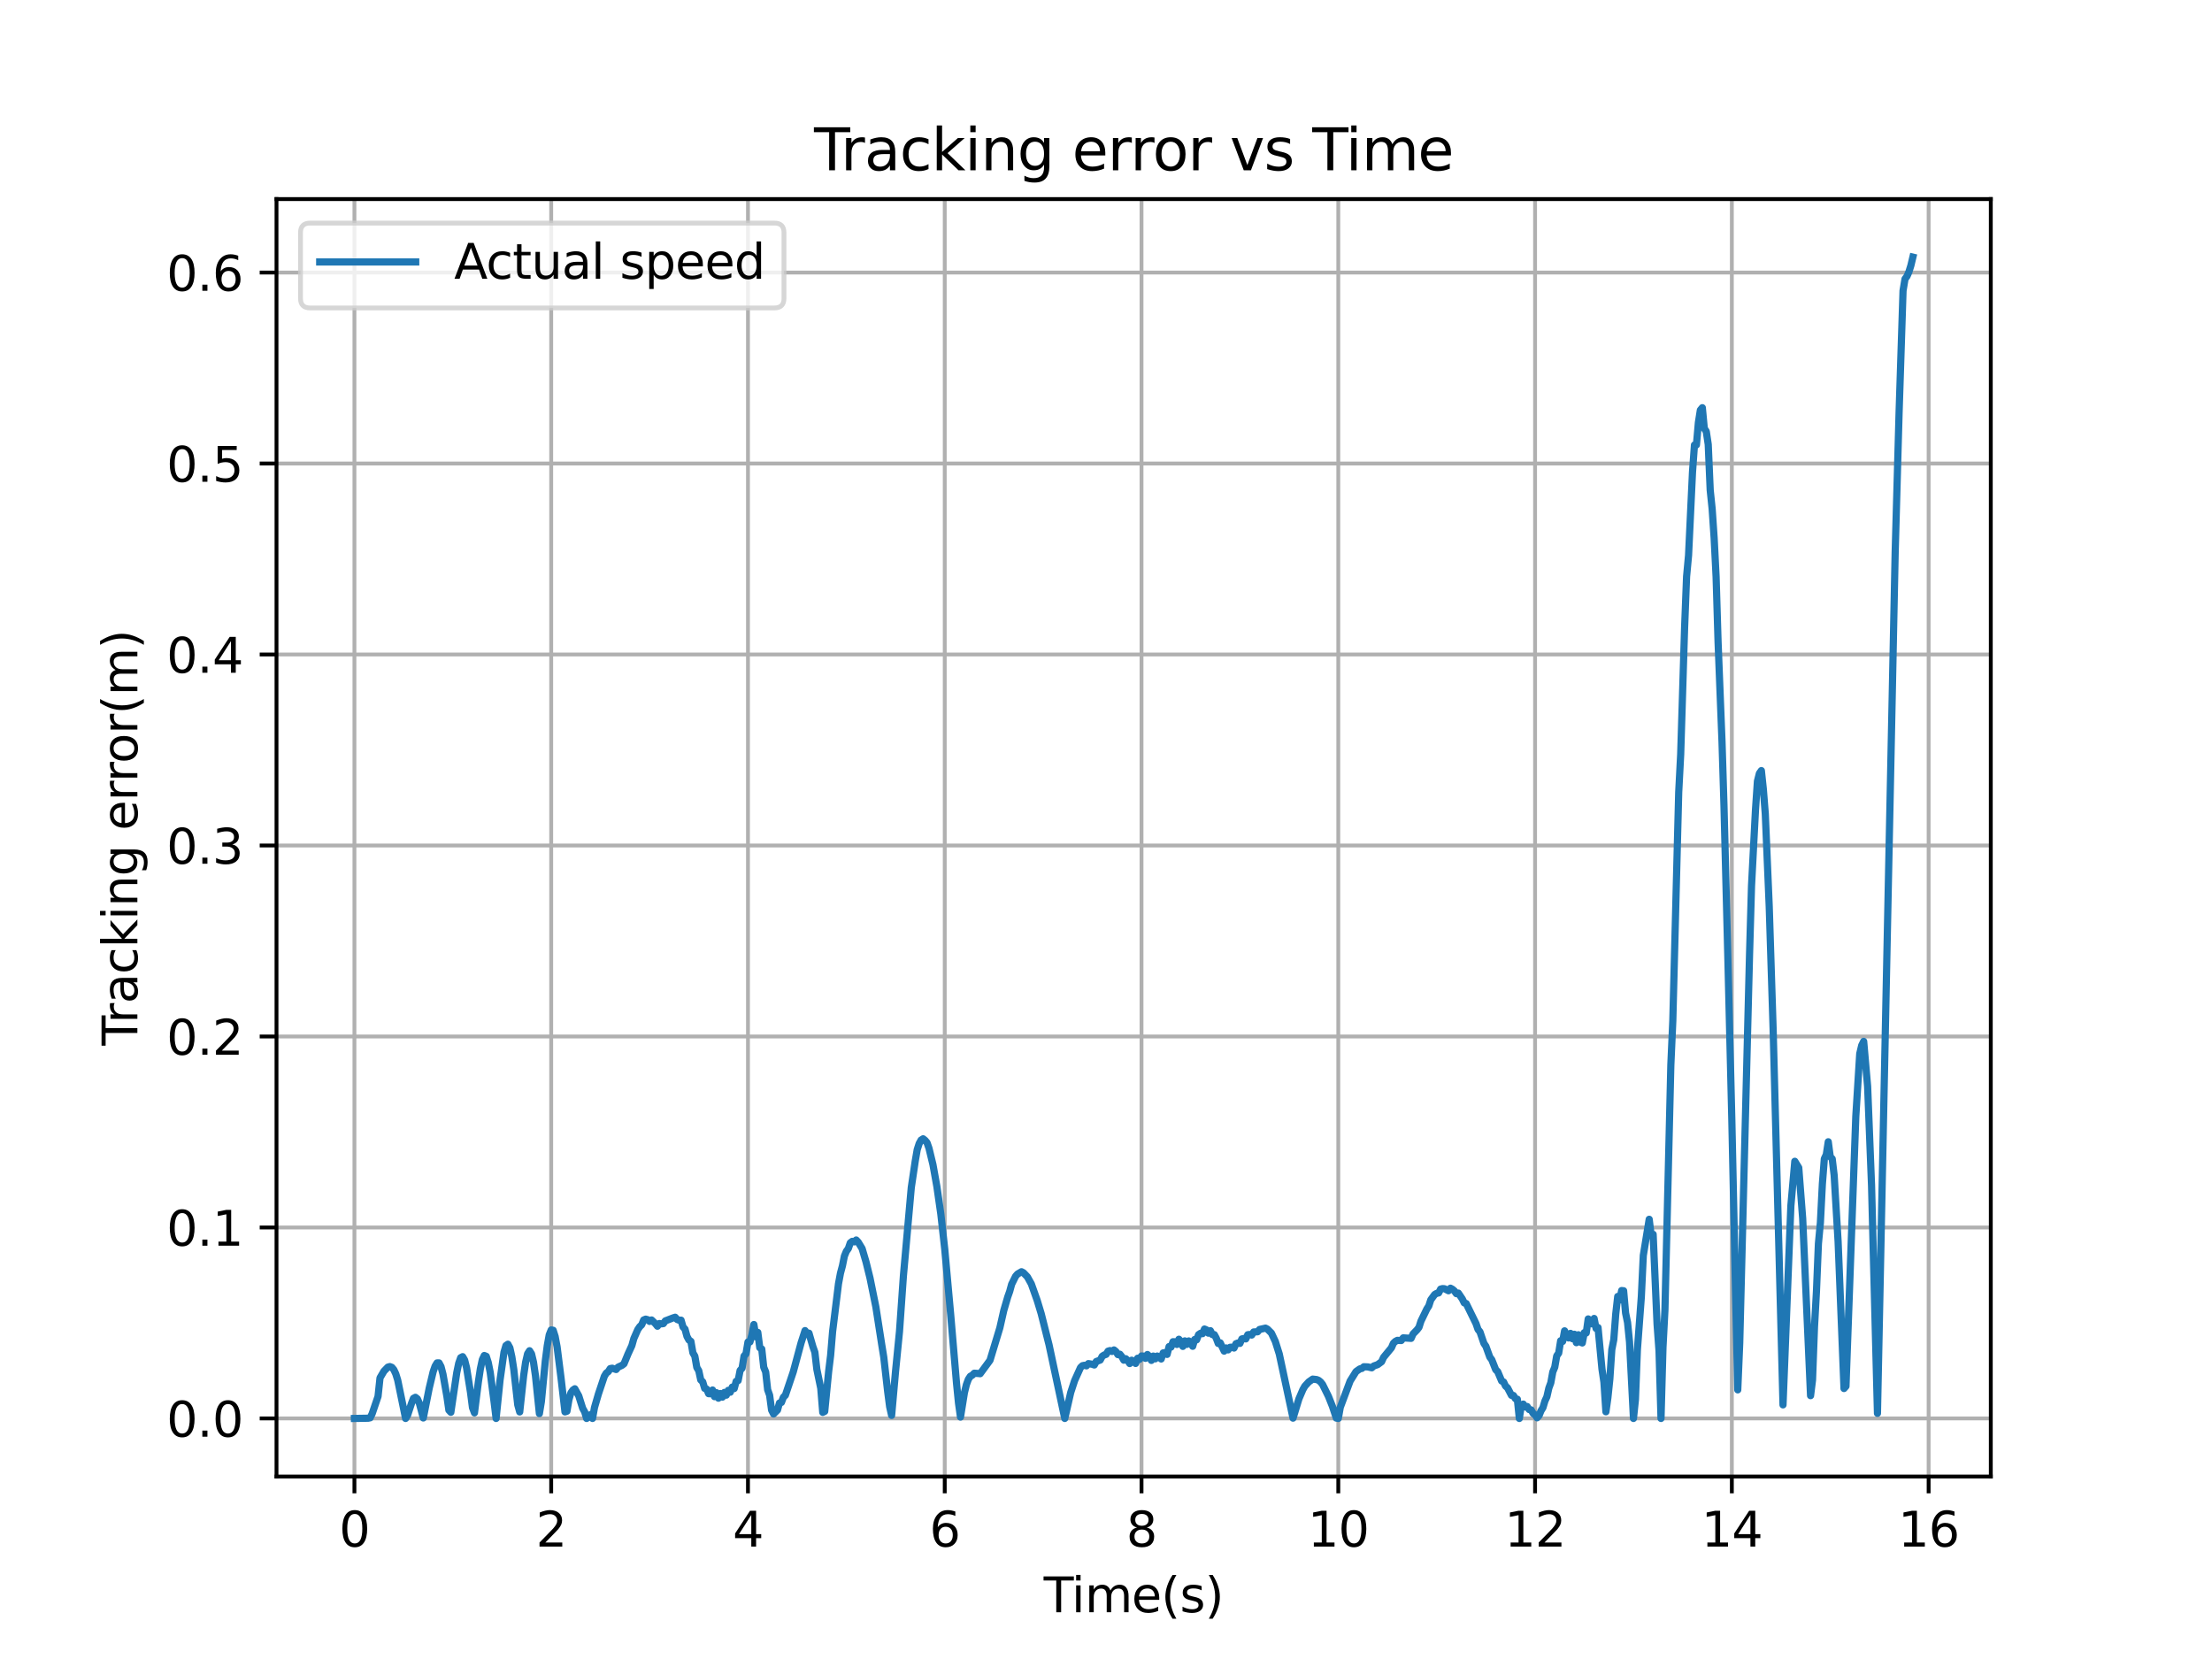 <?xml version="1.0" encoding="utf-8" standalone="no"?>
<!DOCTYPE svg PUBLIC "-//W3C//DTD SVG 1.1//EN"
  "http://www.w3.org/Graphics/SVG/1.1/DTD/svg11.dtd">
<svg xmlns:xlink="http://www.w3.org/1999/xlink" width="460.8pt" height="345.6pt" viewBox="0 0 460.8 345.6" xmlns="http://www.w3.org/2000/svg" version="1.1">
 <defs>
  <style type="text/css">*{stroke-linejoin: round; stroke-linecap: butt}</style>
 </defs>
 <g id="figure_1">
  <g id="patch_1">
   <path d="M 0 345.6 
L 460.8 345.6 
L 460.8 0 
L 0 0 
z
" style="fill: #ffffff"/>
  </g>
  <g id="axes_1">
   <g id="patch_2">
    <path d="M 57.6 307.584 
L 414.72 307.584 
L 414.72 41.472 
L 57.6 41.472 
z
" style="fill: #ffffff"/>
   </g>
   <g id="matplotlib.axis_1">
    <g id="xtick_1">
     <g id="line2d_1">
      <path d="M 73.833 307.584 
L 73.833 41.472 
" clip-path="url(#pbcaefd6c22)" style="fill: none; stroke: #b0b0b0; stroke-width: 0.8; stroke-linecap: square"/>
     </g>
     <g id="line2d_2">
      <defs>
       <path id="m4446c6623b" d="M 0 0 
L 0 3.5 
" style="stroke: #000000; stroke-width: 0.8"/>
      </defs>
      <g>
       <use xlink:href="#m4446c6623b" x="73.833" y="307.584" style="stroke: #000000; stroke-width: 0.8"/>
      </g>
     </g>
     <g id="text_1">
      <!-- 0 -->
      <g transform="translate(70.651 322.182) scale(0.1 -0.1)">
       <defs>
        <path id="DejaVuSans-30" d="M 2034 4250 
Q 1547 4250 1301 3770 
Q 1056 3291 1056 2328 
Q 1056 1369 1301 889 
Q 1547 409 2034 409 
Q 2525 409 2770 889 
Q 3016 1369 3016 2328 
Q 3016 3291 2770 3770 
Q 2525 4250 2034 4250 
z
M 2034 4750 
Q 2819 4750 3233 4129 
Q 3647 3509 3647 2328 
Q 3647 1150 3233 529 
Q 2819 -91 2034 -91 
Q 1250 -91 836 529 
Q 422 1150 422 2328 
Q 422 3509 836 4129 
Q 1250 4750 2034 4750 
z
" transform="scale(0.016)"/>
       </defs>
       <use xlink:href="#DejaVuSans-30"/>
      </g>
     </g>
    </g>
    <g id="xtick_2">
     <g id="line2d_3">
      <path d="M 114.824 307.584 
L 114.824 41.472 
" clip-path="url(#pbcaefd6c22)" style="fill: none; stroke: #b0b0b0; stroke-width: 0.8; stroke-linecap: square"/>
     </g>
     <g id="line2d_4">
      <g>
       <use xlink:href="#m4446c6623b" x="114.824" y="307.584" style="stroke: #000000; stroke-width: 0.8"/>
      </g>
     </g>
     <g id="text_2">
      <!-- 2 -->
      <g transform="translate(111.643 322.182) scale(0.1 -0.1)">
       <defs>
        <path id="DejaVuSans-32" d="M 1228 531 
L 3431 531 
L 3431 0 
L 469 0 
L 469 531 
Q 828 903 1448 1529 
Q 2069 2156 2228 2338 
Q 2531 2678 2651 2914 
Q 2772 3150 2772 3378 
Q 2772 3750 2511 3984 
Q 2250 4219 1831 4219 
Q 1534 4219 1204 4116 
Q 875 4013 500 3803 
L 500 4441 
Q 881 4594 1212 4672 
Q 1544 4750 1819 4750 
Q 2544 4750 2975 4387 
Q 3406 4025 3406 3419 
Q 3406 3131 3298 2873 
Q 3191 2616 2906 2266 
Q 2828 2175 2409 1742 
Q 1991 1309 1228 531 
z
" transform="scale(0.016)"/>
       </defs>
       <use xlink:href="#DejaVuSans-32"/>
      </g>
     </g>
    </g>
    <g id="xtick_3">
     <g id="line2d_5">
      <path d="M 155.816 307.584 
L 155.816 41.472 
" clip-path="url(#pbcaefd6c22)" style="fill: none; stroke: #b0b0b0; stroke-width: 0.8; stroke-linecap: square"/>
     </g>
     <g id="line2d_6">
      <g>
       <use xlink:href="#m4446c6623b" x="155.816" y="307.584" style="stroke: #000000; stroke-width: 0.8"/>
      </g>
     </g>
     <g id="text_3">
      <!-- 4 -->
      <g transform="translate(152.635 322.182) scale(0.1 -0.1)">
       <defs>
        <path id="DejaVuSans-34" d="M 2419 4116 
L 825 1625 
L 2419 1625 
L 2419 4116 
z
M 2253 4666 
L 3047 4666 
L 3047 1625 
L 3713 1625 
L 3713 1100 
L 3047 1100 
L 3047 0 
L 2419 0 
L 2419 1100 
L 313 1100 
L 313 1709 
L 2253 4666 
z
" transform="scale(0.016)"/>
       </defs>
       <use xlink:href="#DejaVuSans-34"/>
      </g>
     </g>
    </g>
    <g id="xtick_4">
     <g id="line2d_7">
      <path d="M 196.808 307.584 
L 196.808 41.472 
" clip-path="url(#pbcaefd6c22)" style="fill: none; stroke: #b0b0b0; stroke-width: 0.8; stroke-linecap: square"/>
     </g>
     <g id="line2d_8">
      <g>
       <use xlink:href="#m4446c6623b" x="196.808" y="307.584" style="stroke: #000000; stroke-width: 0.8"/>
      </g>
     </g>
     <g id="text_4">
      <!-- 6 -->
      <g transform="translate(193.627 322.182) scale(0.1 -0.1)">
       <defs>
        <path id="DejaVuSans-36" d="M 2113 2584 
Q 1688 2584 1439 2293 
Q 1191 2003 1191 1497 
Q 1191 994 1439 701 
Q 1688 409 2113 409 
Q 2538 409 2786 701 
Q 3034 994 3034 1497 
Q 3034 2003 2786 2293 
Q 2538 2584 2113 2584 
z
M 3366 4563 
L 3366 3988 
Q 3128 4100 2886 4159 
Q 2644 4219 2406 4219 
Q 1781 4219 1451 3797 
Q 1122 3375 1075 2522 
Q 1259 2794 1537 2939 
Q 1816 3084 2150 3084 
Q 2853 3084 3261 2657 
Q 3669 2231 3669 1497 
Q 3669 778 3244 343 
Q 2819 -91 2113 -91 
Q 1303 -91 875 529 
Q 447 1150 447 2328 
Q 447 3434 972 4092 
Q 1497 4750 2381 4750 
Q 2619 4750 2861 4703 
Q 3103 4656 3366 4563 
z
" transform="scale(0.016)"/>
       </defs>
       <use xlink:href="#DejaVuSans-36"/>
      </g>
     </g>
    </g>
    <g id="xtick_5">
     <g id="line2d_9">
      <path d="M 237.8 307.584 
L 237.8 41.472 
" clip-path="url(#pbcaefd6c22)" style="fill: none; stroke: #b0b0b0; stroke-width: 0.8; stroke-linecap: square"/>
     </g>
     <g id="line2d_10">
      <g>
       <use xlink:href="#m4446c6623b" x="237.8" y="307.584" style="stroke: #000000; stroke-width: 0.8"/>
      </g>
     </g>
     <g id="text_5">
      <!-- 8 -->
      <g transform="translate(234.618 322.182) scale(0.1 -0.1)">
       <defs>
        <path id="DejaVuSans-38" d="M 2034 2216 
Q 1584 2216 1326 1975 
Q 1069 1734 1069 1313 
Q 1069 891 1326 650 
Q 1584 409 2034 409 
Q 2484 409 2743 651 
Q 3003 894 3003 1313 
Q 3003 1734 2745 1975 
Q 2488 2216 2034 2216 
z
M 1403 2484 
Q 997 2584 770 2862 
Q 544 3141 544 3541 
Q 544 4100 942 4425 
Q 1341 4750 2034 4750 
Q 2731 4750 3128 4425 
Q 3525 4100 3525 3541 
Q 3525 3141 3298 2862 
Q 3072 2584 2669 2484 
Q 3125 2378 3379 2068 
Q 3634 1759 3634 1313 
Q 3634 634 3220 271 
Q 2806 -91 2034 -91 
Q 1263 -91 848 271 
Q 434 634 434 1313 
Q 434 1759 690 2068 
Q 947 2378 1403 2484 
z
M 1172 3481 
Q 1172 3119 1398 2916 
Q 1625 2713 2034 2713 
Q 2441 2713 2670 2916 
Q 2900 3119 2900 3481 
Q 2900 3844 2670 4047 
Q 2441 4250 2034 4250 
Q 1625 4250 1398 4047 
Q 1172 3844 1172 3481 
z
" transform="scale(0.016)"/>
       </defs>
       <use xlink:href="#DejaVuSans-38"/>
      </g>
     </g>
    </g>
    <g id="xtick_6">
     <g id="line2d_11">
      <path d="M 278.791 307.584 
L 278.791 41.472 
" clip-path="url(#pbcaefd6c22)" style="fill: none; stroke: #b0b0b0; stroke-width: 0.8; stroke-linecap: square"/>
     </g>
     <g id="line2d_12">
      <g>
       <use xlink:href="#m4446c6623b" x="278.791" y="307.584" style="stroke: #000000; stroke-width: 0.8"/>
      </g>
     </g>
     <g id="text_6">
      <!-- 10 -->
      <g transform="translate(272.429 322.182) scale(0.1 -0.1)">
       <defs>
        <path id="DejaVuSans-31" d="M 794 531 
L 1825 531 
L 1825 4091 
L 703 3866 
L 703 4441 
L 1819 4666 
L 2450 4666 
L 2450 531 
L 3481 531 
L 3481 0 
L 794 0 
L 794 531 
z
" transform="scale(0.016)"/>
       </defs>
       <use xlink:href="#DejaVuSans-31"/>
       <use xlink:href="#DejaVuSans-30" x="63.623"/>
      </g>
     </g>
    </g>
    <g id="xtick_7">
     <g id="line2d_13">
      <path d="M 319.783 307.584 
L 319.783 41.472 
" clip-path="url(#pbcaefd6c22)" style="fill: none; stroke: #b0b0b0; stroke-width: 0.8; stroke-linecap: square"/>
     </g>
     <g id="line2d_14">
      <g>
       <use xlink:href="#m4446c6623b" x="319.783" y="307.584" style="stroke: #000000; stroke-width: 0.8"/>
      </g>
     </g>
     <g id="text_7">
      <!-- 12 -->
      <g transform="translate(313.421 322.182) scale(0.1 -0.1)">
       <use xlink:href="#DejaVuSans-31"/>
       <use xlink:href="#DejaVuSans-32" x="63.623"/>
      </g>
     </g>
    </g>
    <g id="xtick_8">
     <g id="line2d_15">
      <path d="M 360.775 307.584 
L 360.775 41.472 
" clip-path="url(#pbcaefd6c22)" style="fill: none; stroke: #b0b0b0; stroke-width: 0.8; stroke-linecap: square"/>
     </g>
     <g id="line2d_16">
      <g>
       <use xlink:href="#m4446c6623b" x="360.775" y="307.584" style="stroke: #000000; stroke-width: 0.8"/>
      </g>
     </g>
     <g id="text_8">
      <!-- 14 -->
      <g transform="translate(354.412 322.182) scale(0.1 -0.1)">
       <use xlink:href="#DejaVuSans-31"/>
       <use xlink:href="#DejaVuSans-34" x="63.623"/>
      </g>
     </g>
    </g>
    <g id="xtick_9">
     <g id="line2d_17">
      <path d="M 401.767 307.584 
L 401.767 41.472 
" clip-path="url(#pbcaefd6c22)" style="fill: none; stroke: #b0b0b0; stroke-width: 0.8; stroke-linecap: square"/>
     </g>
     <g id="line2d_18">
      <g>
       <use xlink:href="#m4446c6623b" x="401.767" y="307.584" style="stroke: #000000; stroke-width: 0.8"/>
      </g>
     </g>
     <g id="text_9">
      <!-- 16 -->
      <g transform="translate(395.404 322.182) scale(0.1 -0.1)">
       <use xlink:href="#DejaVuSans-31"/>
       <use xlink:href="#DejaVuSans-36" x="63.623"/>
      </g>
     </g>
    </g>
    <g id="text_10">
     <!-- Time(s) -->
     <g transform="translate(217.42 335.861) scale(0.1 -0.1)">
      <defs>
       <path id="DejaVuSans-54" d="M -19 4666 
L 3928 4666 
L 3928 4134 
L 2272 4134 
L 2272 0 
L 1638 0 
L 1638 4134 
L -19 4134 
L -19 4666 
z
" transform="scale(0.016)"/>
       <path id="DejaVuSans-69" d="M 603 3500 
L 1178 3500 
L 1178 0 
L 603 0 
L 603 3500 
z
M 603 4863 
L 1178 4863 
L 1178 4134 
L 603 4134 
L 603 4863 
z
" transform="scale(0.016)"/>
       <path id="DejaVuSans-6d" d="M 3328 2828 
Q 3544 3216 3844 3400 
Q 4144 3584 4550 3584 
Q 5097 3584 5394 3201 
Q 5691 2819 5691 2113 
L 5691 0 
L 5113 0 
L 5113 2094 
Q 5113 2597 4934 2840 
Q 4756 3084 4391 3084 
Q 3944 3084 3684 2787 
Q 3425 2491 3425 1978 
L 3425 0 
L 2847 0 
L 2847 2094 
Q 2847 2600 2669 2842 
Q 2491 3084 2119 3084 
Q 1678 3084 1418 2786 
Q 1159 2488 1159 1978 
L 1159 0 
L 581 0 
L 581 3500 
L 1159 3500 
L 1159 2956 
Q 1356 3278 1631 3431 
Q 1906 3584 2284 3584 
Q 2666 3584 2933 3390 
Q 3200 3197 3328 2828 
z
" transform="scale(0.016)"/>
       <path id="DejaVuSans-65" d="M 3597 1894 
L 3597 1613 
L 953 1613 
Q 991 1019 1311 708 
Q 1631 397 2203 397 
Q 2534 397 2845 478 
Q 3156 559 3463 722 
L 3463 178 
Q 3153 47 2828 -22 
Q 2503 -91 2169 -91 
Q 1331 -91 842 396 
Q 353 884 353 1716 
Q 353 2575 817 3079 
Q 1281 3584 2069 3584 
Q 2775 3584 3186 3129 
Q 3597 2675 3597 1894 
z
M 3022 2063 
Q 3016 2534 2758 2815 
Q 2500 3097 2075 3097 
Q 1594 3097 1305 2825 
Q 1016 2553 972 2059 
L 3022 2063 
z
" transform="scale(0.016)"/>
       <path id="DejaVuSans-28" d="M 1984 4856 
Q 1566 4138 1362 3434 
Q 1159 2731 1159 2009 
Q 1159 1288 1364 580 
Q 1569 -128 1984 -844 
L 1484 -844 
Q 1016 -109 783 600 
Q 550 1309 550 2009 
Q 550 2706 781 3412 
Q 1013 4119 1484 4856 
L 1984 4856 
z
" transform="scale(0.016)"/>
       <path id="DejaVuSans-73" d="M 2834 3397 
L 2834 2853 
Q 2591 2978 2328 3040 
Q 2066 3103 1784 3103 
Q 1356 3103 1142 2972 
Q 928 2841 928 2578 
Q 928 2378 1081 2264 
Q 1234 2150 1697 2047 
L 1894 2003 
Q 2506 1872 2764 1633 
Q 3022 1394 3022 966 
Q 3022 478 2636 193 
Q 2250 -91 1575 -91 
Q 1294 -91 989 -36 
Q 684 19 347 128 
L 347 722 
Q 666 556 975 473 
Q 1284 391 1588 391 
Q 1994 391 2212 530 
Q 2431 669 2431 922 
Q 2431 1156 2273 1281 
Q 2116 1406 1581 1522 
L 1381 1569 
Q 847 1681 609 1914 
Q 372 2147 372 2553 
Q 372 3047 722 3315 
Q 1072 3584 1716 3584 
Q 2034 3584 2315 3537 
Q 2597 3491 2834 3397 
z
" transform="scale(0.016)"/>
       <path id="DejaVuSans-29" d="M 513 4856 
L 1013 4856 
Q 1481 4119 1714 3412 
Q 1947 2706 1947 2009 
Q 1947 1309 1714 600 
Q 1481 -109 1013 -844 
L 513 -844 
Q 928 -128 1133 580 
Q 1338 1288 1338 2009 
Q 1338 2731 1133 3434 
Q 928 4138 513 4856 
z
" transform="scale(0.016)"/>
      </defs>
      <use xlink:href="#DejaVuSans-54"/>
      <use xlink:href="#DejaVuSans-69" x="57.959"/>
      <use xlink:href="#DejaVuSans-6d" x="85.742"/>
      <use xlink:href="#DejaVuSans-65" x="183.154"/>
      <use xlink:href="#DejaVuSans-28" x="244.678"/>
      <use xlink:href="#DejaVuSans-73" x="283.691"/>
      <use xlink:href="#DejaVuSans-29" x="335.791"/>
     </g>
    </g>
   </g>
   <g id="matplotlib.axis_2">
    <g id="ytick_1">
     <g id="line2d_19">
      <path d="M 57.6 295.488 
L 414.72 295.488 
" clip-path="url(#pbcaefd6c22)" style="fill: none; stroke: #b0b0b0; stroke-width: 0.8; stroke-linecap: square"/>
     </g>
     <g id="line2d_20">
      <defs>
       <path id="m4b17d44be2" d="M 0 0 
L -3.5 0 
" style="stroke: #000000; stroke-width: 0.8"/>
      </defs>
      <g>
       <use xlink:href="#m4b17d44be2" x="57.6" y="295.488" style="stroke: #000000; stroke-width: 0.8"/>
      </g>
     </g>
     <g id="text_11">
      <!-- 0.0 -->
      <g transform="translate(34.697 299.287) scale(0.1 -0.1)">
       <defs>
        <path id="DejaVuSans-2e" d="M 684 794 
L 1344 794 
L 1344 0 
L 684 0 
L 684 794 
z
" transform="scale(0.016)"/>
       </defs>
       <use xlink:href="#DejaVuSans-30"/>
       <use xlink:href="#DejaVuSans-2e" x="63.623"/>
       <use xlink:href="#DejaVuSans-30" x="95.41"/>
      </g>
     </g>
    </g>
    <g id="ytick_2">
     <g id="line2d_21">
      <path d="M 57.6 255.702 
L 414.72 255.702 
" clip-path="url(#pbcaefd6c22)" style="fill: none; stroke: #b0b0b0; stroke-width: 0.8; stroke-linecap: square"/>
     </g>
     <g id="line2d_22">
      <g>
       <use xlink:href="#m4b17d44be2" x="57.6" y="255.702" style="stroke: #000000; stroke-width: 0.8"/>
      </g>
     </g>
     <g id="text_12">
      <!-- 0.1 -->
      <g transform="translate(34.697 259.502) scale(0.1 -0.1)">
       <use xlink:href="#DejaVuSans-30"/>
       <use xlink:href="#DejaVuSans-2e" x="63.623"/>
       <use xlink:href="#DejaVuSans-31" x="95.41"/>
      </g>
     </g>
    </g>
    <g id="ytick_3">
     <g id="line2d_23">
      <path d="M 57.6 215.917 
L 414.72 215.917 
" clip-path="url(#pbcaefd6c22)" style="fill: none; stroke: #b0b0b0; stroke-width: 0.8; stroke-linecap: square"/>
     </g>
     <g id="line2d_24">
      <g>
       <use xlink:href="#m4b17d44be2" x="57.6" y="215.917" style="stroke: #000000; stroke-width: 0.8"/>
      </g>
     </g>
     <g id="text_13">
      <!-- 0.2 -->
      <g transform="translate(34.697 219.716) scale(0.1 -0.1)">
       <use xlink:href="#DejaVuSans-30"/>
       <use xlink:href="#DejaVuSans-2e" x="63.623"/>
       <use xlink:href="#DejaVuSans-32" x="95.41"/>
      </g>
     </g>
    </g>
    <g id="ytick_4">
     <g id="line2d_25">
      <path d="M 57.6 176.131 
L 414.72 176.131 
" clip-path="url(#pbcaefd6c22)" style="fill: none; stroke: #b0b0b0; stroke-width: 0.8; stroke-linecap: square"/>
     </g>
     <g id="line2d_26">
      <g>
       <use xlink:href="#m4b17d44be2" x="57.6" y="176.131" style="stroke: #000000; stroke-width: 0.8"/>
      </g>
     </g>
     <g id="text_14">
      <!-- 0.3 -->
      <g transform="translate(34.697 179.93) scale(0.1 -0.1)">
       <defs>
        <path id="DejaVuSans-33" d="M 2597 2516 
Q 3050 2419 3304 2112 
Q 3559 1806 3559 1356 
Q 3559 666 3084 287 
Q 2609 -91 1734 -91 
Q 1441 -91 1130 -33 
Q 819 25 488 141 
L 488 750 
Q 750 597 1062 519 
Q 1375 441 1716 441 
Q 2309 441 2620 675 
Q 2931 909 2931 1356 
Q 2931 1769 2642 2001 
Q 2353 2234 1838 2234 
L 1294 2234 
L 1294 2753 
L 1863 2753 
Q 2328 2753 2575 2939 
Q 2822 3125 2822 3475 
Q 2822 3834 2567 4026 
Q 2313 4219 1838 4219 
Q 1578 4219 1281 4162 
Q 984 4106 628 3988 
L 628 4550 
Q 988 4650 1302 4700 
Q 1616 4750 1894 4750 
Q 2613 4750 3031 4423 
Q 3450 4097 3450 3541 
Q 3450 3153 3228 2886 
Q 3006 2619 2597 2516 
z
" transform="scale(0.016)"/>
       </defs>
       <use xlink:href="#DejaVuSans-30"/>
       <use xlink:href="#DejaVuSans-2e" x="63.623"/>
       <use xlink:href="#DejaVuSans-33" x="95.41"/>
      </g>
     </g>
    </g>
    <g id="ytick_5">
     <g id="line2d_27">
      <path d="M 57.6 136.346 
L 414.72 136.346 
" clip-path="url(#pbcaefd6c22)" style="fill: none; stroke: #b0b0b0; stroke-width: 0.8; stroke-linecap: square"/>
     </g>
     <g id="line2d_28">
      <g>
       <use xlink:href="#m4b17d44be2" x="57.6" y="136.346" style="stroke: #000000; stroke-width: 0.8"/>
      </g>
     </g>
     <g id="text_15">
      <!-- 0.4 -->
      <g transform="translate(34.697 140.145) scale(0.1 -0.1)">
       <use xlink:href="#DejaVuSans-30"/>
       <use xlink:href="#DejaVuSans-2e" x="63.623"/>
       <use xlink:href="#DejaVuSans-34" x="95.41"/>
      </g>
     </g>
    </g>
    <g id="ytick_6">
     <g id="line2d_29">
      <path d="M 57.6 96.56 
L 414.72 96.56 
" clip-path="url(#pbcaefd6c22)" style="fill: none; stroke: #b0b0b0; stroke-width: 0.8; stroke-linecap: square"/>
     </g>
     <g id="line2d_30">
      <g>
       <use xlink:href="#m4b17d44be2" x="57.6" y="96.56" style="stroke: #000000; stroke-width: 0.8"/>
      </g>
     </g>
     <g id="text_16">
      <!-- 0.5 -->
      <g transform="translate(34.697 100.359) scale(0.1 -0.1)">
       <defs>
        <path id="DejaVuSans-35" d="M 691 4666 
L 3169 4666 
L 3169 4134 
L 1269 4134 
L 1269 2991 
Q 1406 3038 1543 3061 
Q 1681 3084 1819 3084 
Q 2600 3084 3056 2656 
Q 3513 2228 3513 1497 
Q 3513 744 3044 326 
Q 2575 -91 1722 -91 
Q 1428 -91 1123 -41 
Q 819 9 494 109 
L 494 744 
Q 775 591 1075 516 
Q 1375 441 1709 441 
Q 2250 441 2565 725 
Q 2881 1009 2881 1497 
Q 2881 1984 2565 2268 
Q 2250 2553 1709 2553 
Q 1456 2553 1204 2497 
Q 953 2441 691 2322 
L 691 4666 
z
" transform="scale(0.016)"/>
       </defs>
       <use xlink:href="#DejaVuSans-30"/>
       <use xlink:href="#DejaVuSans-2e" x="63.623"/>
       <use xlink:href="#DejaVuSans-35" x="95.41"/>
      </g>
     </g>
    </g>
    <g id="ytick_7">
     <g id="line2d_31">
      <path d="M 57.6 56.774 
L 414.72 56.774 
" clip-path="url(#pbcaefd6c22)" style="fill: none; stroke: #b0b0b0; stroke-width: 0.8; stroke-linecap: square"/>
     </g>
     <g id="line2d_32">
      <g>
       <use xlink:href="#m4b17d44be2" x="57.6" y="56.774" style="stroke: #000000; stroke-width: 0.8"/>
      </g>
     </g>
     <g id="text_17">
      <!-- 0.6 -->
      <g transform="translate(34.697 60.574) scale(0.1 -0.1)">
       <use xlink:href="#DejaVuSans-30"/>
       <use xlink:href="#DejaVuSans-2e" x="63.623"/>
       <use xlink:href="#DejaVuSans-36" x="95.41"/>
      </g>
     </g>
    </g>
    <g id="text_18">
     <!-- Tracking error(m) -->
     <g transform="translate(28.617 217.804) rotate(-90) scale(0.1 -0.1)">
      <defs>
       <path id="DejaVuSans-72" d="M 2631 2963 
Q 2534 3019 2420 3045 
Q 2306 3072 2169 3072 
Q 1681 3072 1420 2755 
Q 1159 2438 1159 1844 
L 1159 0 
L 581 0 
L 581 3500 
L 1159 3500 
L 1159 2956 
Q 1341 3275 1631 3429 
Q 1922 3584 2338 3584 
Q 2397 3584 2469 3576 
Q 2541 3569 2628 3553 
L 2631 2963 
z
" transform="scale(0.016)"/>
       <path id="DejaVuSans-61" d="M 2194 1759 
Q 1497 1759 1228 1600 
Q 959 1441 959 1056 
Q 959 750 1161 570 
Q 1363 391 1709 391 
Q 2188 391 2477 730 
Q 2766 1069 2766 1631 
L 2766 1759 
L 2194 1759 
z
M 3341 1997 
L 3341 0 
L 2766 0 
L 2766 531 
Q 2569 213 2275 61 
Q 1981 -91 1556 -91 
Q 1019 -91 701 211 
Q 384 513 384 1019 
Q 384 1609 779 1909 
Q 1175 2209 1959 2209 
L 2766 2209 
L 2766 2266 
Q 2766 2663 2505 2880 
Q 2244 3097 1772 3097 
Q 1472 3097 1187 3025 
Q 903 2953 641 2809 
L 641 3341 
Q 956 3463 1253 3523 
Q 1550 3584 1831 3584 
Q 2591 3584 2966 3190 
Q 3341 2797 3341 1997 
z
" transform="scale(0.016)"/>
       <path id="DejaVuSans-63" d="M 3122 3366 
L 3122 2828 
Q 2878 2963 2633 3030 
Q 2388 3097 2138 3097 
Q 1578 3097 1268 2742 
Q 959 2388 959 1747 
Q 959 1106 1268 751 
Q 1578 397 2138 397 
Q 2388 397 2633 464 
Q 2878 531 3122 666 
L 3122 134 
Q 2881 22 2623 -34 
Q 2366 -91 2075 -91 
Q 1284 -91 818 406 
Q 353 903 353 1747 
Q 353 2603 823 3093 
Q 1294 3584 2113 3584 
Q 2378 3584 2631 3529 
Q 2884 3475 3122 3366 
z
" transform="scale(0.016)"/>
       <path id="DejaVuSans-6b" d="M 581 4863 
L 1159 4863 
L 1159 1991 
L 2875 3500 
L 3609 3500 
L 1753 1863 
L 3688 0 
L 2938 0 
L 1159 1709 
L 1159 0 
L 581 0 
L 581 4863 
z
" transform="scale(0.016)"/>
       <path id="DejaVuSans-6e" d="M 3513 2113 
L 3513 0 
L 2938 0 
L 2938 2094 
Q 2938 2591 2744 2837 
Q 2550 3084 2163 3084 
Q 1697 3084 1428 2787 
Q 1159 2491 1159 1978 
L 1159 0 
L 581 0 
L 581 3500 
L 1159 3500 
L 1159 2956 
Q 1366 3272 1645 3428 
Q 1925 3584 2291 3584 
Q 2894 3584 3203 3211 
Q 3513 2838 3513 2113 
z
" transform="scale(0.016)"/>
       <path id="DejaVuSans-67" d="M 2906 1791 
Q 2906 2416 2648 2759 
Q 2391 3103 1925 3103 
Q 1463 3103 1205 2759 
Q 947 2416 947 1791 
Q 947 1169 1205 825 
Q 1463 481 1925 481 
Q 2391 481 2648 825 
Q 2906 1169 2906 1791 
z
M 3481 434 
Q 3481 -459 3084 -895 
Q 2688 -1331 1869 -1331 
Q 1566 -1331 1297 -1286 
Q 1028 -1241 775 -1147 
L 775 -588 
Q 1028 -725 1275 -790 
Q 1522 -856 1778 -856 
Q 2344 -856 2625 -561 
Q 2906 -266 2906 331 
L 2906 616 
Q 2728 306 2450 153 
Q 2172 0 1784 0 
Q 1141 0 747 490 
Q 353 981 353 1791 
Q 353 2603 747 3093 
Q 1141 3584 1784 3584 
Q 2172 3584 2450 3431 
Q 2728 3278 2906 2969 
L 2906 3500 
L 3481 3500 
L 3481 434 
z
" transform="scale(0.016)"/>
       <path id="DejaVuSans-20" transform="scale(0.016)"/>
       <path id="DejaVuSans-6f" d="M 1959 3097 
Q 1497 3097 1228 2736 
Q 959 2375 959 1747 
Q 959 1119 1226 758 
Q 1494 397 1959 397 
Q 2419 397 2687 759 
Q 2956 1122 2956 1747 
Q 2956 2369 2687 2733 
Q 2419 3097 1959 3097 
z
M 1959 3584 
Q 2709 3584 3137 3096 
Q 3566 2609 3566 1747 
Q 3566 888 3137 398 
Q 2709 -91 1959 -91 
Q 1206 -91 779 398 
Q 353 888 353 1747 
Q 353 2609 779 3096 
Q 1206 3584 1959 3584 
z
" transform="scale(0.016)"/>
      </defs>
      <use xlink:href="#DejaVuSans-54"/>
      <use xlink:href="#DejaVuSans-72" x="46.334"/>
      <use xlink:href="#DejaVuSans-61" x="87.447"/>
      <use xlink:href="#DejaVuSans-63" x="148.727"/>
      <use xlink:href="#DejaVuSans-6b" x="203.707"/>
      <use xlink:href="#DejaVuSans-69" x="261.617"/>
      <use xlink:href="#DejaVuSans-6e" x="289.4"/>
      <use xlink:href="#DejaVuSans-67" x="352.779"/>
      <use xlink:href="#DejaVuSans-20" x="416.256"/>
      <use xlink:href="#DejaVuSans-65" x="448.043"/>
      <use xlink:href="#DejaVuSans-72" x="509.566"/>
      <use xlink:href="#DejaVuSans-72" x="548.93"/>
      <use xlink:href="#DejaVuSans-6f" x="587.793"/>
      <use xlink:href="#DejaVuSans-72" x="648.975"/>
      <use xlink:href="#DejaVuSans-28" x="690.088"/>
      <use xlink:href="#DejaVuSans-6d" x="729.102"/>
      <use xlink:href="#DejaVuSans-29" x="826.514"/>
     </g>
    </g>
   </g>
   <g id="line2d_33">
    <path d="M 73.833 295.488 
L 76.702 295.44 
L 76.702 295.44 
L 77.112 295.354 
L 77.112 295.354 
L 77.522 294.51 
L 77.522 294.51 
L 78.752 290.896 
L 78.752 290.896 
L 79.162 287.04 
L 79.162 287.04 
L 79.981 285.645 
L 79.981 285.645 
L 80.801 284.799 
L 80.801 284.799 
L 81.211 284.684 
L 81.211 284.684 
L 81.621 284.837 
L 81.621 284.837 
L 82.031 285.317 
L 82.031 285.317 
L 82.441 286.185 
L 82.441 286.185 
L 82.851 287.501 
L 82.851 287.501 
L 84.491 295.488 
L 84.491 295.488 
L 84.9 294.842 
L 84.9 294.842 
L 85.72 292.354 
L 85.72 292.354 
L 86.13 291.3 
L 86.13 291.3 
L 86.54 291.084 
L 86.54 291.084 
L 86.95 291.411 
L 86.95 291.411 
L 87.36 292.329 
L 87.36 292.329 
L 88.18 295.387 
L 88.18 295.387 
L 89.41 289.19 
L 89.41 289.19 
L 90.229 285.766 
L 90.229 285.766 
L 90.639 284.596 
L 90.639 284.596 
L 91.049 283.918 
L 91.049 283.918 
L 91.459 283.917 
L 91.459 283.917 
L 91.869 284.69 
L 91.869 284.69 
L 92.279 286.267 
L 92.279 286.267 
L 93.099 290.919 
L 93.099 290.919 
L 93.509 293.762 
L 93.509 293.762 
L 93.919 294.206 
L 93.919 294.206 
L 95.148 285.959 
L 95.148 285.959 
L 95.558 283.994 
L 95.558 283.994 
L 95.968 282.83 
L 95.968 282.83 
L 96.378 282.617 
L 96.788 283.32 
L 97.198 284.944 
L 97.198 284.944 
L 98.018 290.078 
L 98.018 290.078 
L 98.428 293.241 
L 98.428 293.241 
L 98.838 294.322 
L 98.838 294.322 
L 99.658 287.844 
L 99.658 287.844 
L 100.067 285.158 
L 100.067 285.158 
L 100.477 283.234 
L 100.477 283.234 
L 100.887 282.378 
L 100.887 282.378 
L 101.297 282.549 
L 101.297 282.549 
L 101.707 283.83 
L 101.707 283.83 
L 102.117 285.863 
L 102.117 285.863 
L 102.937 292.13 
L 102.937 292.13 
L 103.347 295.488 
L 103.347 295.488 
L 104.167 287.509 
L 104.167 287.509 
L 104.986 281.695 
L 104.986 281.695 
L 105.396 280.309 
L 105.396 280.309 
L 105.806 280.025 
L 105.806 280.025 
L 106.216 280.784 
L 106.216 280.784 
L 106.626 282.65 
L 106.626 282.65 
L 107.036 285.313 
L 107.036 285.313 
L 107.856 292.651 
L 107.856 292.651 
L 108.266 294.131 
L 108.266 294.131 
L 109.086 286.561 
L 109.086 286.561 
L 109.496 283.762 
L 109.496 283.762 
L 109.905 282.014 
L 109.905 282.014 
L 110.315 281.382 
L 110.315 281.382 
L 110.725 282.032 
L 110.725 282.032 
L 111.135 283.761 
L 111.135 283.761 
L 111.545 286.593 
L 111.545 286.593 
L 112.365 294.479 
L 112.365 294.479 
L 112.775 291.99 
L 112.775 291.99 
L 113.595 283.51 
L 113.595 283.51 
L 114.005 280.326 
L 114.415 278.066 
L 114.415 278.066 
L 114.824 277.054 
L 114.824 277.054 
L 115.234 277.122 
L 115.644 278.409 
L 115.644 278.409 
L 116.054 280.58 
L 116.054 280.58 
L 116.874 287.067 
L 116.874 287.067 
L 117.694 294.123 
L 117.694 294.123 
L 118.104 293.985 
L 118.104 293.985 
L 118.514 291.598 
L 118.514 291.598 
L 118.924 290.172 
L 118.924 290.172 
L 119.334 289.59 
L 119.334 289.59 
L 119.743 289.307 
L 119.743 289.307 
L 120.563 290.786 
L 120.563 290.786 
L 121.383 293.377 
L 121.383 293.377 
L 121.793 294.106 
L 121.793 294.106 
L 122.203 295.488 
L 122.203 295.488 
L 122.613 295.209 
L 122.613 295.209 
L 123.023 294.688 
L 123.023 294.688 
L 123.433 295.488 
L 123.433 295.488 
L 123.843 293.204 
L 123.843 293.204 
L 124.662 290.387 
L 124.662 290.387 
L 125.892 286.713 
L 125.892 286.713 
L 126.302 286.036 
L 126.302 286.036 
L 126.712 285.744 
L 126.712 285.744 
L 127.122 285.103 
L 127.122 285.103 
L 127.532 285.023 
L 127.532 285.023 
L 128.352 285.295 
L 128.352 285.295 
L 128.762 284.799 
L 128.762 284.799 
L 129.581 284.42 
L 129.581 284.42 
L 129.991 284.096 
L 129.991 284.096 
L 130.811 282.097 
L 130.811 282.097 
L 131.631 280.301 
L 131.631 280.301 
L 132.041 278.84 
L 132.041 278.84 
L 132.861 276.976 
L 132.861 276.976 
L 133.271 276.371 
L 133.271 276.371 
L 133.681 275.975 
L 134.091 274.974 
L 134.091 274.974 
L 134.5 274.802 
L 134.5 274.802 
L 134.91 274.91 
L 134.91 274.91 
L 135.32 275.274 
L 135.32 275.274 
L 135.73 274.973 
L 135.73 274.973 
L 136.55 275.76 
L 136.55 275.76 
L 136.96 276.276 
L 136.96 276.276 
L 137.37 275.715 
L 137.37 275.715 
L 137.78 275.783 
L 137.78 275.783 
L 138.19 275.732 
L 138.19 275.732 
L 138.6 275.164 
L 138.6 275.164 
L 140.239 274.533 
L 140.239 274.533 
L 140.649 274.405 
L 140.649 274.405 
L 141.059 274.866 
L 141.059 274.866 
L 141.469 275.029 
L 141.469 275.029 
L 141.879 275.015 
L 141.879 275.015 
L 142.289 276.439 
L 142.289 276.439 
L 142.699 276.884 
L 142.699 276.884 
L 143.109 278.402 
L 143.109 278.402 
L 143.519 279.146 
L 143.519 279.146 
L 143.929 279.433 
L 143.929 279.433 
L 144.339 281.816 
L 144.339 281.816 
L 144.748 282.519 
L 145.158 284.863 
L 145.158 284.863 
L 145.568 285.55 
L 145.978 287.459 
L 145.978 287.459 
L 146.388 287.869 
L 146.798 289.227 
L 146.798 289.227 
L 147.208 289.368 
L 147.208 289.368 
L 147.618 290.328 
L 148.028 290.344 
L 148.028 290.344 
L 148.438 289.564 
L 148.438 289.564 
L 148.848 290.946 
L 148.848 290.946 
L 149.258 290.129 
L 149.258 290.129 
L 149.667 291.27 
L 149.667 291.27 
L 150.077 290.299 
L 150.077 290.299 
L 150.487 291.051 
L 150.487 291.051 
L 150.897 290.07 
L 150.897 290.07 
L 151.307 290.636 
L 151.307 290.636 
L 151.717 289.632 
L 151.717 289.632 
L 152.127 290.028 
L 152.127 290.028 
L 152.537 288.959 
L 152.537 288.959 
L 152.947 289.264 
L 152.947 289.264 
L 153.357 287.75 
L 153.357 287.75 
L 153.767 287.601 
L 153.767 287.601 
L 154.177 285.485 
L 154.177 285.485 
L 154.586 285.029 
L 154.996 282.499 
L 154.996 282.499 
L 155.406 282.011 
L 155.816 279.558 
L 155.816 279.558 
L 156.226 279.555 
L 156.226 279.555 
L 156.636 278.063 
L 156.636 278.063 
L 157.046 275.919 
L 157.046 275.919 
L 157.456 278.485 
L 157.456 278.485 
L 157.866 277.558 
L 157.866 277.558 
L 158.276 280.753 
L 158.276 280.753 
L 158.686 281.016 
L 158.686 281.016 
L 159.096 284.817 
L 159.096 284.817 
L 159.505 285.815 
L 159.505 285.815 
L 159.915 289.505 
L 159.915 289.505 
L 160.325 290.657 
L 160.325 290.657 
L 160.735 293.751 
L 160.735 293.751 
L 161.145 294.554 
L 161.145 294.554 
L 161.965 293.739 
L 161.965 293.739 
L 162.375 292.269 
L 162.375 292.269 
L 162.785 292.15 
L 162.785 292.15 
L 163.195 291.06 
L 163.195 291.06 
L 163.605 290.66 
L 163.605 290.66 
L 165.244 285.805 
L 165.244 285.805 
L 166.884 279.727 
L 166.884 279.727 
L 167.704 277.19 
L 167.704 277.19 
L 168.114 277.773 
L 168.114 277.773 
L 168.524 277.722 
L 169.343 280.543 
L 169.343 280.543 
L 169.753 281.7 
L 169.753 281.7 
L 170.163 285.261 
L 170.163 285.261 
L 170.983 289.209 
L 170.983 289.209 
L 171.393 294.224 
L 171.393 294.224 
L 171.803 294.018 
L 171.803 294.018 
L 172.623 285.707 
L 172.623 285.707 
L 173.033 282.352 
L 173.033 282.352 
L 173.443 277.413 
L 173.443 277.413 
L 174.672 267.436 
L 174.672 267.436 
L 175.082 265.238 
L 175.082 265.238 
L 175.492 263.698 
L 175.492 263.698 
L 175.902 261.669 
L 175.902 261.669 
L 176.312 260.664 
L 176.312 260.664 
L 176.722 260.101 
L 176.722 260.101 
L 177.132 258.902 
L 177.132 258.902 
L 177.542 258.596 
L 177.542 258.596 
L 177.952 258.699 
L 177.952 258.699 
L 178.362 258.313 
L 178.362 258.313 
L 178.772 258.75 
L 178.772 258.75 
L 179.591 260.101 
L 179.591 260.101 
L 180.411 262.892 
L 180.411 262.892 
L 181.231 266.212 
L 181.231 266.212 
L 182.461 272.277 
L 182.461 272.277 
L 183.691 280.173 
L 183.691 280.173 
L 184.1 282.695 
L 184.1 282.695 
L 184.92 289.902 
L 184.92 289.902 
L 185.33 293.043 
L 185.33 293.043 
L 185.74 294.855 
L 185.74 294.855 
L 186.56 285.642 
L 186.56 285.642 
L 187.38 277.37 
L 187.38 277.37 
L 188.2 265.725 
L 188.2 265.725 
L 189.839 247.379 
L 189.839 247.379 
L 190.659 241.88 
L 190.659 241.88 
L 191.069 239.502 
L 191.069 239.502 
L 191.479 238.226 
L 191.479 238.226 
L 191.889 237.488 
L 191.889 237.488 
L 192.299 237.231 
L 192.299 237.231 
L 192.709 237.557 
L 192.709 237.557 
L 193.119 238.044 
L 193.119 238.044 
L 193.529 239.217 
L 193.529 239.217 
L 194.348 242.603 
L 194.348 242.603 
L 195.168 247.182 
L 195.168 247.182 
L 195.988 252.882 
L 195.988 252.882 
L 196.808 260.218 
L 196.808 260.218 
L 198.038 273.794 
L 198.038 273.794 
L 199.267 288.22 
L 199.267 288.22 
L 199.677 292.298 
L 199.677 292.298 
L 200.087 295.198 
L 200.087 295.198 
L 200.907 290.117 
L 200.907 290.117 
L 201.317 288.447 
L 201.727 287.332 
L 201.727 287.332 
L 202.137 286.706 
L 202.137 286.706 
L 202.547 286.48 
L 202.957 286.068 
L 202.957 286.068 
L 203.777 286.12 
L 203.777 286.12 
L 204.186 286.166 
L 204.186 286.166 
L 206.236 283.376 
L 206.236 283.376 
L 207.056 280.671 
L 207.056 280.671 
L 208.286 276.612 
L 208.286 276.612 
L 209.105 272.995 
L 209.105 272.995 
L 209.925 270.187 
L 209.925 270.187 
L 210.335 269.031 
L 210.335 269.031 
L 210.745 267.531 
L 210.745 267.531 
L 211.565 265.871 
L 211.565 265.871 
L 211.975 265.404 
L 211.975 265.404 
L 212.795 264.924 
L 212.795 264.924 
L 213.205 265.139 
L 213.205 265.139 
L 214.024 265.994 
L 214.024 265.994 
L 214.844 267.466 
L 214.844 267.466 
L 216.074 270.928 
L 216.074 270.928 
L 216.894 273.643 
L 216.894 273.643 
L 218.534 280.147 
L 218.534 280.147 
L 221.813 295.488 
L 221.813 295.488 
L 223.043 290.109 
L 223.043 290.109 
L 223.862 287.604 
L 223.862 287.604 
L 225.092 284.88 
L 225.092 284.88 
L 225.502 284.498 
L 225.502 284.498 
L 225.912 284.416 
L 225.912 284.416 
L 226.322 284.531 
L 226.322 284.531 
L 226.732 284.064 
L 226.732 284.064 
L 227.552 284.204 
L 227.552 284.204 
L 227.962 284.353 
L 227.962 284.353 
L 228.372 283.626 
L 228.372 283.626 
L 229.191 283.329 
L 229.191 283.329 
L 229.601 282.551 
L 229.601 282.551 
L 230.011 282.275 
L 230.011 282.275 
L 230.421 282.141 
L 230.421 282.141 
L 230.831 281.471 
L 230.831 281.471 
L 231.241 281.35 
L 231.651 281.528 
L 231.651 281.528 
L 232.061 281.217 
L 232.061 281.217 
L 232.471 281.549 
L 232.471 281.549 
L 232.881 282.195 
L 232.881 282.195 
L 233.291 282.108 
L 233.291 282.108 
L 233.7 282.615 
L 233.7 282.615 
L 234.11 283.35 
L 234.11 283.35 
L 234.52 283.051 
L 234.52 283.051 
L 234.93 283.432 
L 235.34 284.052 
L 235.34 284.052 
L 235.75 283.356 
L 235.75 283.356 
L 236.16 283.537 
L 236.16 283.537 
L 236.57 284.032 
L 236.57 284.032 
L 236.98 282.952 
L 236.98 282.952 
L 237.39 283.181 
L 237.39 283.181 
L 237.8 282.474 
L 237.8 282.474 
L 238.21 282.503 
L 238.21 282.503 
L 238.62 282.966 
L 238.62 282.966 
L 239.029 282.171 
L 239.439 282.538 
L 239.439 282.538 
L 239.849 283.398 
L 239.849 283.398 
L 240.259 282.494 
L 240.259 282.494 
L 240.669 283.067 
L 240.669 283.067 
L 241.079 282.489 
L 241.079 282.489 
L 241.489 282.652 
L 241.489 282.652 
L 241.899 283.101 
L 241.899 283.101 
L 242.309 281.832 
L 242.309 281.832 
L 242.719 281.782 
L 242.719 281.782 
L 243.129 282.149 
L 243.129 282.149 
L 243.539 280.515 
L 243.539 280.515 
L 243.948 280.621 
L 243.948 280.621 
L 244.358 279.503 
L 244.358 279.503 
L 244.768 279.522 
L 244.768 279.522 
L 245.178 280.076 
L 245.588 278.986 
L 245.588 278.986 
L 245.998 279.456 
L 245.998 279.456 
L 246.408 280.479 
L 246.408 280.479 
L 246.818 279.331 
L 246.818 279.331 
L 247.228 280.064 
L 247.228 280.064 
L 247.638 279.342 
L 247.638 279.342 
L 248.048 279.713 
L 248.048 279.713 
L 248.458 280.456 
L 248.458 280.456 
L 248.867 279.039 
L 248.867 279.039 
L 249.277 279.113 
L 249.687 278.026 
L 249.687 278.026 
L 250.097 277.752 
L 250.097 277.752 
L 250.507 277.829 
L 250.507 277.829 
L 250.917 276.861 
L 250.917 276.861 
L 251.327 277.042 
L 251.327 277.042 
L 251.737 277.721 
L 252.147 277.208 
L 252.147 277.208 
L 252.557 278.019 
L 252.557 278.019 
L 252.967 278.028 
L 252.967 278.028 
L 253.377 278.789 
L 253.377 278.789 
L 253.786 279.873 
L 253.786 279.873 
L 254.196 279.734 
L 254.196 279.734 
L 255.016 281.462 
L 255.016 281.462 
L 255.426 280.805 
L 255.426 280.805 
L 255.836 281.206 
L 255.836 281.206 
L 256.246 280.663 
L 256.246 280.663 
L 256.656 280.647 
L 256.656 280.647 
L 257.066 280.825 
L 257.066 280.825 
L 257.476 279.92 
L 257.476 279.92 
L 257.886 279.767 
L 257.886 279.767 
L 258.296 279.856 
L 258.296 279.856 
L 258.705 278.92 
L 258.705 278.92 
L 259.115 278.828 
L 259.115 278.828 
L 259.525 278.919 
L 259.525 278.919 
L 259.935 278.045 
L 259.935 278.045 
L 260.345 277.996 
L 260.755 278.112 
L 261.165 277.469 
L 261.165 277.469 
L 261.985 277.433 
L 261.985 277.433 
L 262.395 276.947 
L 263.624 276.675 
L 263.624 276.675 
L 264.034 276.885 
L 264.034 276.885 
L 264.854 277.701 
L 264.854 277.701 
L 265.674 279.447 
L 265.674 279.447 
L 266.494 282.062 
L 266.494 282.062 
L 269.363 295.425 
L 269.363 295.425 
L 270.593 291.396 
L 270.593 291.396 
L 271.413 289.478 
L 271.413 289.478 
L 271.823 288.76 
L 271.823 288.76 
L 272.643 287.867 
L 272.643 287.867 
L 273.462 287.294 
L 273.462 287.294 
L 274.282 287.388 
L 274.282 287.388 
L 274.692 287.556 
L 274.692 287.556 
L 275.102 287.89 
L 275.102 287.89 
L 275.512 288.403 
L 275.512 288.403 
L 276.742 290.89 
L 276.742 290.89 
L 277.562 292.954 
L 277.562 292.954 
L 278.381 295.416 
L 278.381 295.416 
L 278.791 295.488 
L 278.791 295.488 
L 279.201 293.185 
L 279.201 293.185 
L 281.251 287.708 
L 281.251 287.708 
L 282.481 285.727 
L 282.481 285.727 
L 283.3 285.151 
L 283.3 285.151 
L 283.71 285.069 
L 283.71 285.069 
L 284.12 284.718 
L 284.12 284.718 
L 284.94 284.752 
L 284.94 284.752 
L 285.76 284.939 
L 285.76 284.939 
L 286.17 284.562 
L 286.17 284.562 
L 286.99 284.278 
L 286.99 284.278 
L 287.81 283.668 
L 287.81 283.668 
L 288.22 282.763 
L 288.22 282.763 
L 289.859 280.77 
L 289.859 280.77 
L 290.269 279.823 
L 290.269 279.823 
L 290.679 279.438 
L 290.679 279.438 
L 291.089 279.22 
L 291.089 279.22 
L 291.909 279.255 
L 291.909 279.255 
L 292.319 278.701 
L 293.958 278.804 
L 293.958 278.804 
L 294.368 277.883 
L 294.368 277.883 
L 295.188 277.038 
L 295.188 277.038 
L 295.598 276.507 
L 295.598 276.507 
L 296.008 275.224 
L 296.008 275.224 
L 297.238 272.682 
L 297.238 272.682 
L 297.648 272.048 
L 297.648 272.048 
L 298.058 270.778 
L 298.058 270.778 
L 298.877 269.661 
L 298.877 269.661 
L 299.287 269.427 
L 299.287 269.427 
L 299.697 269.34 
L 299.697 269.34 
L 300.107 268.542 
L 300.107 268.542 
L 300.517 268.435 
L 300.517 268.435 
L 300.927 268.467 
L 300.927 268.467 
L 301.747 268.888 
L 301.747 268.888 
L 302.157 268.355 
L 302.157 268.355 
L 302.567 268.575 
L 302.567 268.575 
L 302.977 268.924 
L 302.977 268.924 
L 303.386 269.492 
L 303.386 269.492 
L 303.796 269.371 
L 303.796 269.371 
L 304.616 270.586 
L 304.616 270.586 
L 305.026 271.412 
L 305.026 271.412 
L 305.436 271.553 
L 305.436 271.553 
L 307.486 275.745 
L 307.486 275.745 
L 307.896 276.939 
L 307.896 276.939 
L 308.305 277.448 
L 308.305 277.448 
L 309.125 279.849 
L 309.125 279.849 
L 309.535 280.448 
L 309.535 280.448 
L 310.355 282.713 
L 310.355 282.713 
L 310.765 283.255 
L 310.765 283.255 
L 311.585 285.335 
L 311.585 285.335 
L 311.995 285.729 
L 311.995 285.729 
L 312.815 287.678 
L 312.815 287.678 
L 313.224 287.885 
L 313.224 287.885 
L 313.634 288.748 
L 313.634 288.748 
L 314.044 289.102 
L 314.044 289.102 
L 314.864 290.674 
L 314.864 290.674 
L 315.274 290.699 
L 315.274 290.699 
L 315.684 291.367 
L 315.684 291.367 
L 316.094 291.482 
L 316.094 291.482 
L 316.504 295.488 
L 316.504 295.488 
L 316.914 292.738 
L 316.914 292.738 
L 317.324 292.496 
L 317.324 292.496 
L 317.734 293.106 
L 317.734 293.106 
L 318.143 293.005 
L 318.143 293.005 
L 318.553 293.636 
L 318.553 293.636 
L 318.963 293.707 
L 318.963 293.707 
L 319.373 294.437 
L 319.373 294.437 
L 319.783 294.73 
L 319.783 294.73 
L 320.193 295.353 
L 320.193 295.353 
L 320.603 294.921 
L 321.013 293.9 
L 321.013 293.9 
L 321.423 293.236 
L 321.423 293.236 
L 321.833 291.862 
L 321.833 291.862 
L 322.243 290.965 
L 322.243 290.965 
L 322.653 289.167 
L 322.653 289.167 
L 323.062 288.055 
L 323.062 288.055 
L 323.472 285.805 
L 323.472 285.805 
L 323.882 284.815 
L 324.292 282.462 
L 324.292 282.462 
L 324.702 281.874 
L 324.702 281.874 
L 325.112 279.302 
L 325.112 279.302 
L 325.522 279.452 
L 325.522 279.452 
L 325.932 277.239 
L 325.932 277.239 
L 326.342 278.307 
L 326.342 278.307 
L 326.752 278.717 
L 326.752 278.717 
L 327.162 277.764 
L 327.162 277.764 
L 327.572 278.882 
L 327.572 278.882 
L 327.981 277.951 
L 327.981 277.951 
L 328.391 279.705 
L 328.391 279.705 
L 328.801 278.052 
L 329.211 279.584 
L 329.211 279.584 
L 329.621 279.76 
L 329.621 279.76 
L 330.031 277.616 
L 330.031 277.616 
L 330.441 277.685 
L 330.851 274.758 
L 330.851 274.758 
L 331.261 275.503 
L 331.261 275.503 
L 331.671 275.789 
L 331.671 275.789 
L 332.081 274.658 
L 332.081 274.658 
L 332.491 276.738 
L 332.491 276.738 
L 332.9 276.55 
L 332.9 276.55 
L 333.72 285.196 
L 333.72 285.196 
L 334.13 287.961 
L 334.13 287.961 
L 334.54 294.097 
L 334.54 294.097 
L 334.95 291.178 
L 334.95 291.178 
L 335.36 287.269 
L 335.36 287.269 
L 335.77 281.149 
L 335.77 281.149 
L 336.18 279.067 
L 336.18 279.067 
L 336.59 273.718 
L 336.59 273.718 
L 337 270.076 
L 337 270.076 
L 337.41 270.828 
L 337.41 270.828 
L 337.82 268.846 
L 337.82 268.846 
L 338.229 268.89 
L 338.229 268.89 
L 338.639 273.53 
L 338.639 273.53 
L 339.049 275.5 
L 339.049 275.5 
L 339.459 279.557 
L 339.459 279.557 
L 340.279 295.488 
L 340.279 295.488 
L 340.689 291.568 
L 340.689 291.568 
L 341.099 281.153 
L 341.099 281.153 
L 341.919 270.161 
L 341.919 270.161 
L 342.329 261.539 
L 342.329 261.539 
L 343.558 253.999 
L 343.558 253.999 
L 343.968 257.375 
L 343.968 257.375 
L 344.378 257.125 
L 344.378 257.125 
L 345.198 275.853 
L 345.198 275.853 
L 345.608 281.427 
L 345.608 281.427 
L 346.018 295.488 
L 346.018 295.488 
L 346.428 280.665 
L 346.428 280.665 
L 346.838 272.847 
L 346.838 272.847 
L 348.067 221.866 
L 348.067 221.866 
L 348.477 212.63 
L 348.477 212.63 
L 349.707 165.019 
L 349.707 165.019 
L 350.117 157.145 
L 350.117 157.145 
L 350.937 130.659 
L 350.937 130.659 
L 351.347 120.104 
L 351.347 120.104 
L 351.757 115.697 
L 351.757 115.697 
L 352.577 98.37 
L 352.577 98.37 
L 352.986 92.698 
L 352.986 92.698 
L 353.396 92.685 
L 353.396 92.685 
L 353.806 88.023 
L 353.806 88.023 
L 354.216 85.432 
L 354.216 85.432 
L 354.626 84.934 
L 354.626 84.934 
L 355.036 89.252 
L 355.036 89.252 
L 355.446 89.869 
L 355.446 89.869 
L 355.856 92.586 
L 355.856 92.586 
L 356.266 102.088 
L 356.266 102.088 
L 356.676 106.037 
L 356.676 106.037 
L 357.086 112.07 
L 357.086 112.07 
L 357.496 120.155 
L 357.496 120.155 
L 357.905 133.697 
L 357.905 133.697 
L 358.725 154.458 
L 358.725 154.458 
L 359.135 167.769 
L 359.135 167.769 
L 359.955 199.976 
L 359.955 199.976 
L 360.775 233.448 
L 360.775 233.448 
L 361.595 271.42 
L 361.595 271.42 
L 362.005 289.532 
L 362.005 289.532 
L 362.415 279.769 
L 362.415 279.769 
L 364.464 198.759 
L 364.464 198.759 
L 364.874 184.549 
L 364.874 184.549 
L 365.694 168.815 
L 365.694 168.815 
L 366.104 162.74 
L 366.104 162.74 
L 366.514 161.106 
L 366.514 161.106 
L 366.924 160.532 
L 366.924 160.532 
L 367.334 164.39 
L 367.334 164.39 
L 367.743 169.549 
L 367.743 169.549 
L 368.563 188.869 
L 368.563 188.869 
L 369.383 214.652 
L 369.383 214.652 
L 371.433 292.659 
L 371.433 292.659 
L 373.072 251.176 
L 373.072 251.176 
L 373.892 241.917 
L 373.892 241.917 
L 374.712 243.255 
L 374.712 243.255 
L 375.532 253.836 
L 375.532 253.836 
L 377.172 290.742 
L 377.172 290.742 
L 377.581 287.474 
L 377.581 287.474 
L 377.991 276.408 
L 377.991 276.408 
L 378.401 268.992 
L 378.401 268.992 
L 378.811 259.061 
L 378.811 259.061 
L 379.221 254.706 
L 379.221 254.706 
L 379.631 246.667 
L 379.631 246.667 
L 380.041 241.399 
L 380.041 241.399 
L 380.451 240.524 
L 380.451 240.524 
L 380.861 237.849 
L 380.861 237.849 
L 381.271 240.962 
L 381.271 240.962 
L 381.681 241.399 
L 382.091 244.863 
L 382.091 244.863 
L 382.91 258.629 
L 382.91 258.629 
L 384.14 289.254 
L 384.14 289.254 
L 384.55 288.783 
L 384.55 288.783 
L 386.6 232.555 
L 386.6 232.555 
L 387.42 219.494 
L 387.42 219.494 
L 387.829 217.768 
L 387.829 217.768 
L 388.239 216.935 
L 388.239 216.935 
L 389.059 226.32 
L 389.059 226.32 
L 389.879 247.009 
L 389.879 247.009 
L 391.109 294.428 
L 391.109 294.428 
L 394.798 115.126 
L 394.798 115.126 
L 395.618 85.82 
L 395.618 85.82 
L 396.438 60.563 
L 396.438 60.563 
L 396.848 58.112 
L 396.848 58.112 
L 397.258 57.557 
L 397.258 57.557 
L 397.667 56.618 
L 397.667 56.618 
L 398.077 55.289 
L 398.077 55.289 
L 398.487 53.568 
L 398.487 53.568 
" clip-path="url(#pbcaefd6c22)" style="fill: none; stroke: #1f77b4; stroke-width: 1.5; stroke-linecap: square"/>
   </g>
   <g id="patch_3">
    <path d="M 57.6 307.584 
L 57.6 41.472 
" style="fill: none; stroke: #000000; stroke-width: 0.8; stroke-linejoin: miter; stroke-linecap: square"/>
   </g>
   <g id="patch_4">
    <path d="M 414.72 307.584 
L 414.72 41.472 
" style="fill: none; stroke: #000000; stroke-width: 0.8; stroke-linejoin: miter; stroke-linecap: square"/>
   </g>
   <g id="patch_5">
    <path d="M 57.6 307.584 
L 414.72 307.584 
" style="fill: none; stroke: #000000; stroke-width: 0.8; stroke-linejoin: miter; stroke-linecap: square"/>
   </g>
   <g id="patch_6">
    <path d="M 57.6 41.472 
L 414.72 41.472 
" style="fill: none; stroke: #000000; stroke-width: 0.8; stroke-linejoin: miter; stroke-linecap: square"/>
   </g>
   <g id="text_19">
    <!-- Tracking error vs Time -->
    <g transform="translate(169.584 35.472) scale(0.12 -0.12)">
     <defs>
      <path id="DejaVuSans-76" d="M 191 3500 
L 800 3500 
L 1894 563 
L 2988 3500 
L 3597 3500 
L 2284 0 
L 1503 0 
L 191 3500 
z
" transform="scale(0.016)"/>
     </defs>
     <use xlink:href="#DejaVuSans-54"/>
     <use xlink:href="#DejaVuSans-72" x="46.334"/>
     <use xlink:href="#DejaVuSans-61" x="87.447"/>
     <use xlink:href="#DejaVuSans-63" x="148.727"/>
     <use xlink:href="#DejaVuSans-6b" x="203.707"/>
     <use xlink:href="#DejaVuSans-69" x="261.617"/>
     <use xlink:href="#DejaVuSans-6e" x="289.4"/>
     <use xlink:href="#DejaVuSans-67" x="352.779"/>
     <use xlink:href="#DejaVuSans-20" x="416.256"/>
     <use xlink:href="#DejaVuSans-65" x="448.043"/>
     <use xlink:href="#DejaVuSans-72" x="509.566"/>
     <use xlink:href="#DejaVuSans-72" x="548.93"/>
     <use xlink:href="#DejaVuSans-6f" x="587.793"/>
     <use xlink:href="#DejaVuSans-72" x="648.975"/>
     <use xlink:href="#DejaVuSans-20" x="690.088"/>
     <use xlink:href="#DejaVuSans-76" x="721.875"/>
     <use xlink:href="#DejaVuSans-73" x="781.055"/>
     <use xlink:href="#DejaVuSans-20" x="833.154"/>
     <use xlink:href="#DejaVuSans-54" x="864.941"/>
     <use xlink:href="#DejaVuSans-69" x="922.9"/>
     <use xlink:href="#DejaVuSans-6d" x="950.684"/>
     <use xlink:href="#DejaVuSans-65" x="1048.096"/>
    </g>
   </g>
   <g id="legend_1">
    <g id="patch_7">
     <path d="M 64.6 64.15 
L 161.319 64.15 
Q 163.319 64.15 163.319 62.15 
L 163.319 48.472 
Q 163.319 46.472 161.319 46.472 
L 64.6 46.472 
Q 62.6 46.472 62.6 48.472 
L 62.6 62.15 
Q 62.6 64.15 64.6 64.15 
z
" style="fill: #ffffff; opacity: 0.8; stroke: #cccccc; stroke-linejoin: miter"/>
    </g>
    <g id="line2d_34">
     <path d="M 66.6 54.57 
L 76.6 54.57 
L 86.6 54.57 
" style="fill: none; stroke: #1f77b4; stroke-width: 1.5; stroke-linecap: square"/>
    </g>
    <g id="text_20">
     <!-- Actual speed -->
     <g transform="translate(94.6 58.07) scale(0.1 -0.1)">
      <defs>
       <path id="DejaVuSans-41" d="M 2188 4044 
L 1331 1722 
L 3047 1722 
L 2188 4044 
z
M 1831 4666 
L 2547 4666 
L 4325 0 
L 3669 0 
L 3244 1197 
L 1141 1197 
L 716 0 
L 50 0 
L 1831 4666 
z
" transform="scale(0.016)"/>
       <path id="DejaVuSans-74" d="M 1172 4494 
L 1172 3500 
L 2356 3500 
L 2356 3053 
L 1172 3053 
L 1172 1153 
Q 1172 725 1289 603 
Q 1406 481 1766 481 
L 2356 481 
L 2356 0 
L 1766 0 
Q 1100 0 847 248 
Q 594 497 594 1153 
L 594 3053 
L 172 3053 
L 172 3500 
L 594 3500 
L 594 4494 
L 1172 4494 
z
" transform="scale(0.016)"/>
       <path id="DejaVuSans-75" d="M 544 1381 
L 544 3500 
L 1119 3500 
L 1119 1403 
Q 1119 906 1312 657 
Q 1506 409 1894 409 
Q 2359 409 2629 706 
Q 2900 1003 2900 1516 
L 2900 3500 
L 3475 3500 
L 3475 0 
L 2900 0 
L 2900 538 
Q 2691 219 2414 64 
Q 2138 -91 1772 -91 
Q 1169 -91 856 284 
Q 544 659 544 1381 
z
M 1991 3584 
L 1991 3584 
z
" transform="scale(0.016)"/>
       <path id="DejaVuSans-6c" d="M 603 4863 
L 1178 4863 
L 1178 0 
L 603 0 
L 603 4863 
z
" transform="scale(0.016)"/>
       <path id="DejaVuSans-70" d="M 1159 525 
L 1159 -1331 
L 581 -1331 
L 581 3500 
L 1159 3500 
L 1159 2969 
Q 1341 3281 1617 3432 
Q 1894 3584 2278 3584 
Q 2916 3584 3314 3078 
Q 3713 2572 3713 1747 
Q 3713 922 3314 415 
Q 2916 -91 2278 -91 
Q 1894 -91 1617 61 
Q 1341 213 1159 525 
z
M 3116 1747 
Q 3116 2381 2855 2742 
Q 2594 3103 2138 3103 
Q 1681 3103 1420 2742 
Q 1159 2381 1159 1747 
Q 1159 1113 1420 752 
Q 1681 391 2138 391 
Q 2594 391 2855 752 
Q 3116 1113 3116 1747 
z
" transform="scale(0.016)"/>
       <path id="DejaVuSans-64" d="M 2906 2969 
L 2906 4863 
L 3481 4863 
L 3481 0 
L 2906 0 
L 2906 525 
Q 2725 213 2448 61 
Q 2172 -91 1784 -91 
Q 1150 -91 751 415 
Q 353 922 353 1747 
Q 353 2572 751 3078 
Q 1150 3584 1784 3584 
Q 2172 3584 2448 3432 
Q 2725 3281 2906 2969 
z
M 947 1747 
Q 947 1113 1208 752 
Q 1469 391 1925 391 
Q 2381 391 2643 752 
Q 2906 1113 2906 1747 
Q 2906 2381 2643 2742 
Q 2381 3103 1925 3103 
Q 1469 3103 1208 2742 
Q 947 2381 947 1747 
z
" transform="scale(0.016)"/>
      </defs>
      <use xlink:href="#DejaVuSans-41"/>
      <use xlink:href="#DejaVuSans-63" x="66.658"/>
      <use xlink:href="#DejaVuSans-74" x="121.639"/>
      <use xlink:href="#DejaVuSans-75" x="160.848"/>
      <use xlink:href="#DejaVuSans-61" x="224.227"/>
      <use xlink:href="#DejaVuSans-6c" x="285.506"/>
      <use xlink:href="#DejaVuSans-20" x="313.289"/>
      <use xlink:href="#DejaVuSans-73" x="345.076"/>
      <use xlink:href="#DejaVuSans-70" x="397.176"/>
      <use xlink:href="#DejaVuSans-65" x="460.652"/>
      <use xlink:href="#DejaVuSans-65" x="522.176"/>
      <use xlink:href="#DejaVuSans-64" x="583.699"/>
     </g>
    </g>
   </g>
  </g>
 </g>
 <defs>
  <clipPath id="pbcaefd6c22">
   <rect x="57.6" y="41.472" width="357.12" height="266.112"/>
  </clipPath>
 </defs>
</svg>
